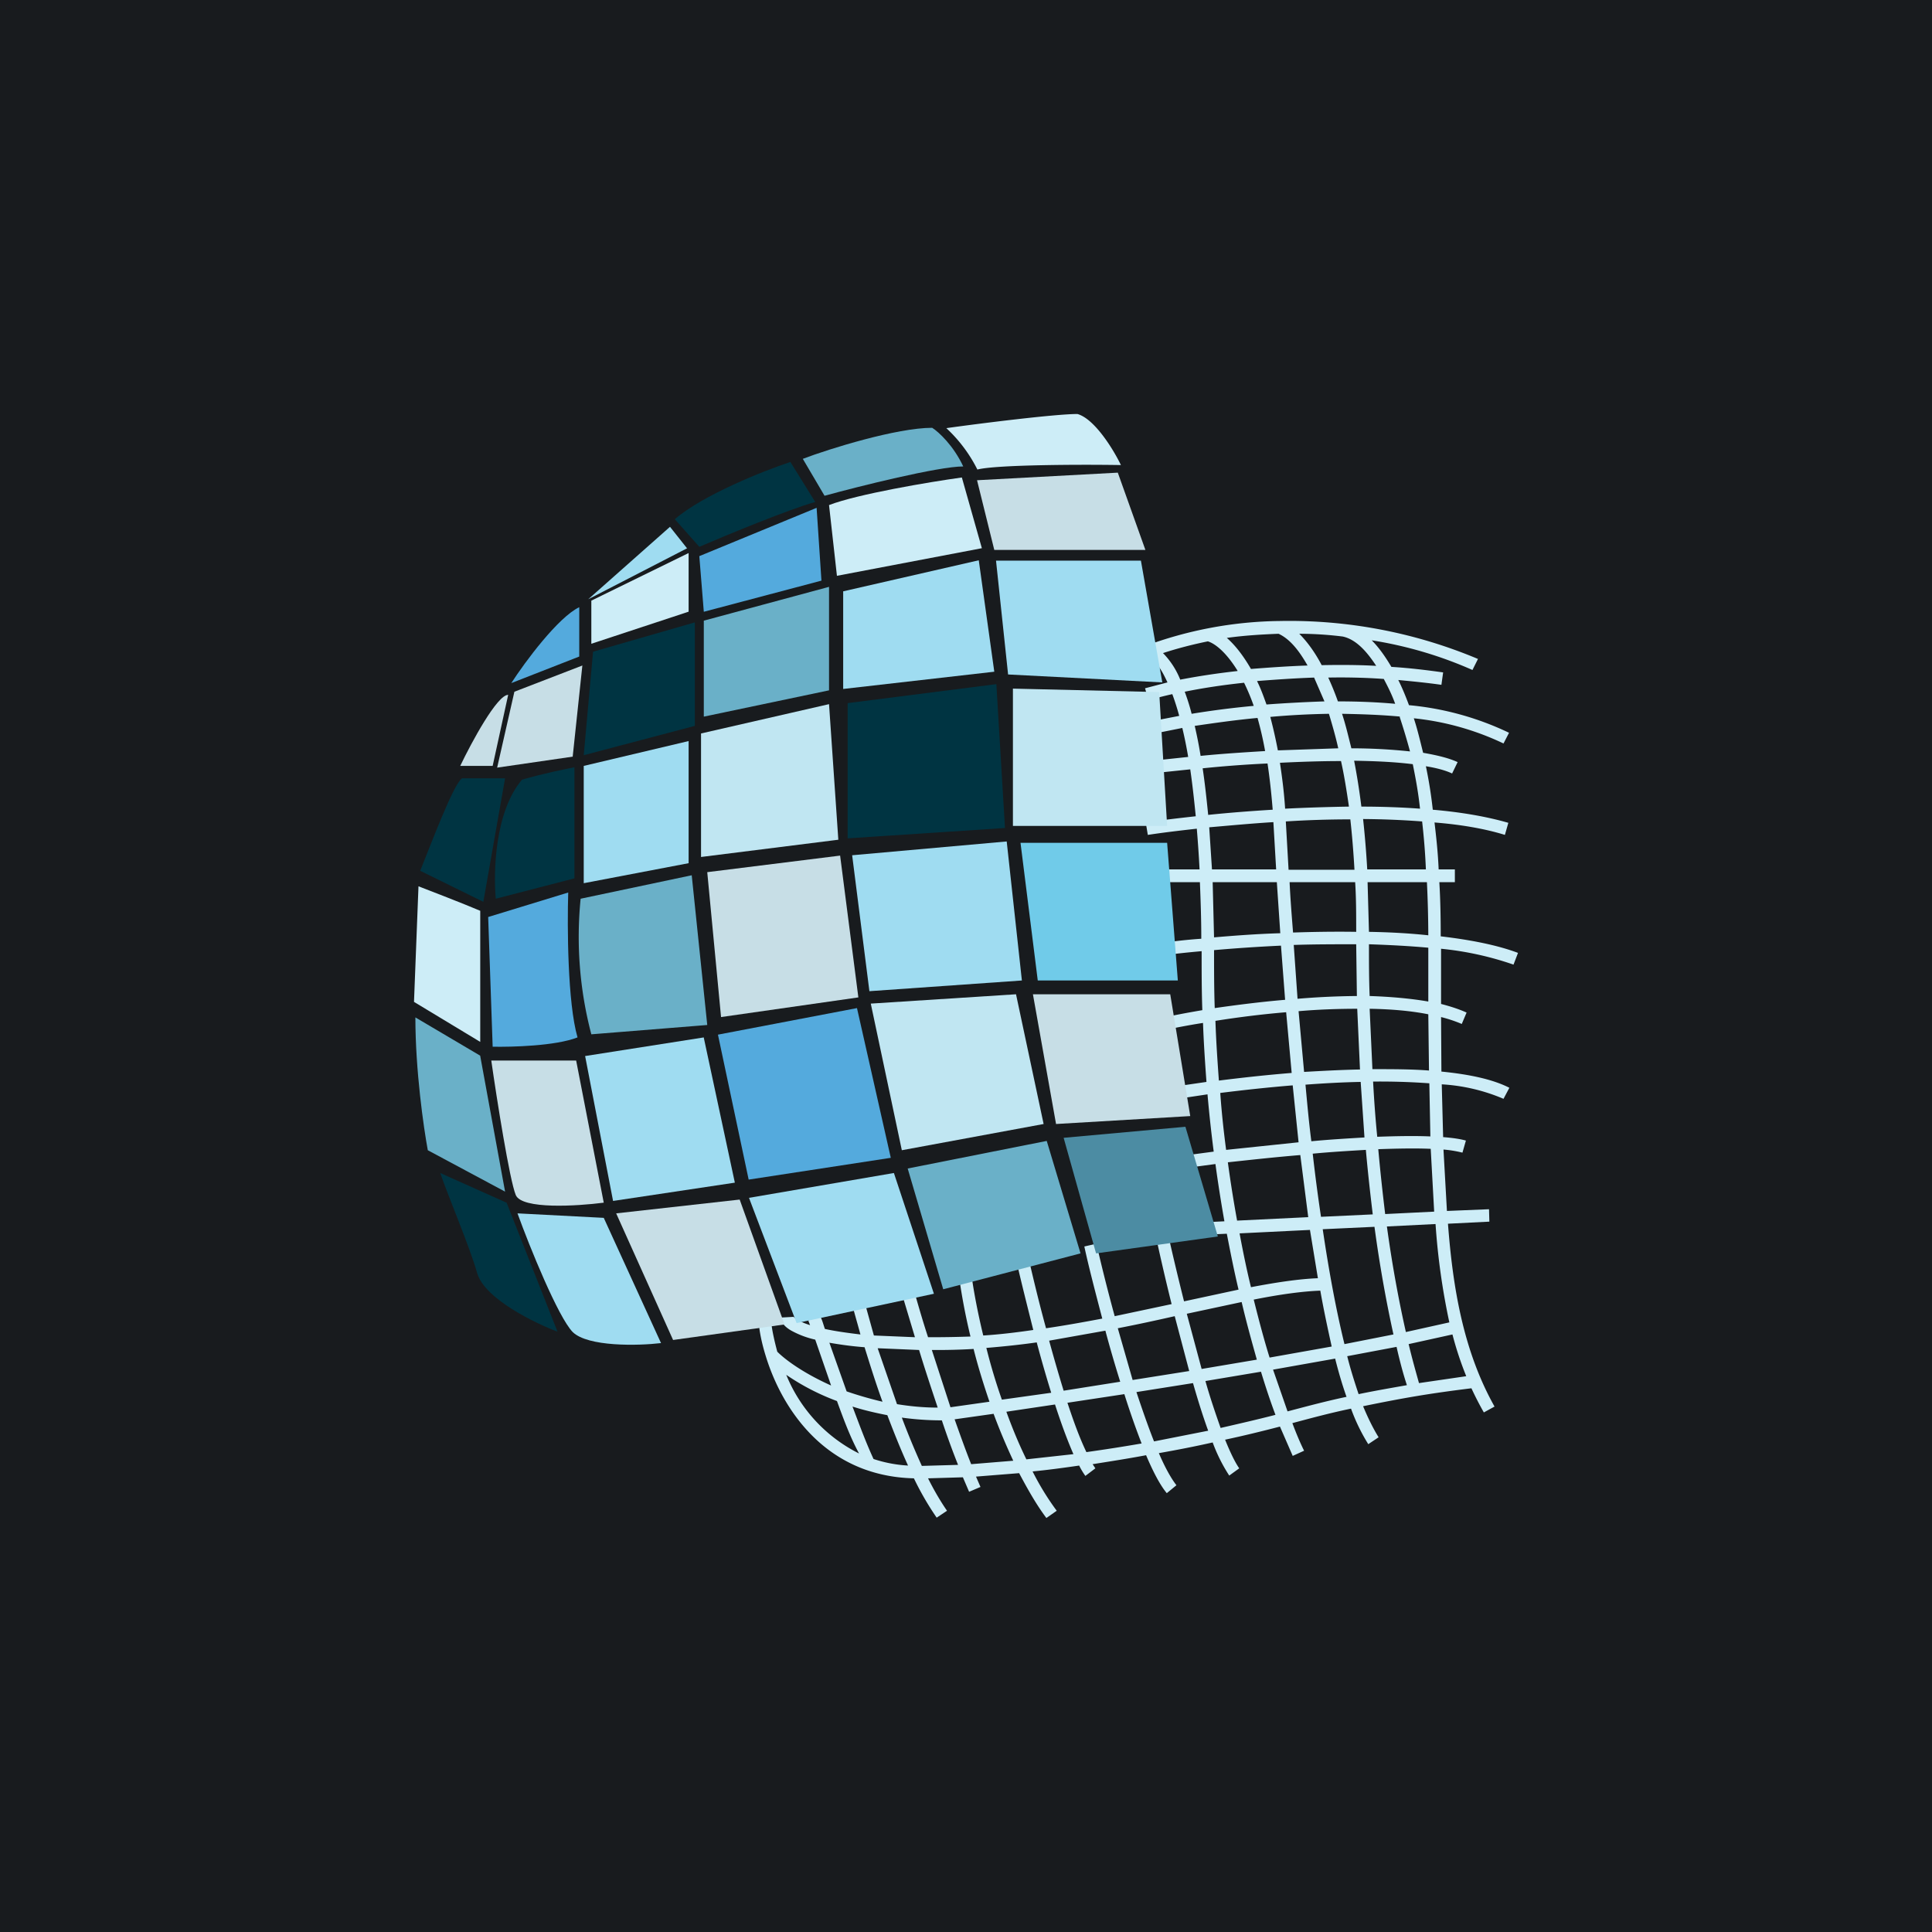<!-- by TradingView --><svg width="56" height="56" viewBox="0 0 56 56" xmlns="http://www.w3.org/2000/svg"><path fill="#181B1E" d="M0 0h56v56H0z"/><path fill-rule="evenodd" d="M37.09 18a14.11 14.11 0 0 1 5.75 1.1l-.16.32a11.7 11.7 0 0 0-2.92-.86c.2.2.38.45.57.77.5.03 1 .09 1.5.16l-.05.36c-.42-.06-.84-.1-1.25-.14.11.22.21.46.31.73a8.5 8.5 0 0 1 2.9.8l-.16.31a7.93 7.93 0 0 0-2.6-.73c.1.3.18.64.27 1 .4.07.74.15 1 .27l-.16.33c-.19-.09-.45-.16-.76-.21.08.38.15.8.2 1.26.82.07 1.57.2 2.19.38l-.1.35c-.58-.18-1.28-.3-2.04-.36.05.42.1.88.12 1.36h.47v.37h-.45c.03.49.04 1.01.04 1.57.85.1 1.63.25 2.24.48l-.13.34a9.12 9.12 0 0 0-2.1-.46v1.6c.27.07.52.15.74.25l-.14.33a4.04 4.04 0 0 0-.6-.2l.01 1.58c.8.08 1.48.22 1.97.47l-.17.32a5.34 5.34 0 0 0-1.79-.42l.04 1.53c.26.02.48.05.66.1l-.1.35a3.43 3.43 0 0 0-.55-.09l.1 1.78 1.22-.05.01.36-1.2.06c.14 1.84.44 3.68 1.35 5.3l-.31.17a9.3 9.3 0 0 1-.36-.7c-1.21.15-1.92.27-3.14.52.15.36.3.66.45.9l-.3.2a5.45 5.45 0 0 1-.5-1.03c-.58.12-1.14.27-1.7.42.12.32.23.58.34.8l-.33.15-.37-.85c-.54.14-1.07.27-1.59.38.15.37.29.66.41.83l-.29.21a4.78 4.78 0 0 1-.48-.96c-.53.12-1.05.22-1.56.31.18.42.36.74.51.93l-.28.23c-.2-.24-.4-.63-.6-1.1-.53.1-1.05.18-1.55.26l.08.12-.29.22a2.15 2.15 0 0 1-.18-.3c-.48.07-.93.13-1.35.17.2.4.44.79.7 1.14l-.3.21c-.3-.4-.55-.85-.79-1.3l-1.25.1.13.3-.33.14-.18-.42-1.01.03c.18.36.37.68.55.94l-.3.2a8.45 8.45 0 0 1-.66-1.14c-2.58-.06-3.83-2.04-4.29-3.53-.1-.32-.17-.63-.2-.9l.36-.04c.03.23.09.5.17.8.26.26.8.64 1.56.98l-.46-1.33a2.62 2.62 0 0 1-.71-.27c-.15-.09-.28-.21-.29-.37l.37-.02c0-.02.04.1.48.24l-.05-.13.3-.2c.09.12.13.3.18.44.27.06.61.11 1.03.16-.1-.37-.2-.7-.26-.96l.35-.09.3 1.08 1.19.05-.39-1.3.35-.1c.1.35.24.85.42 1.4a32.5 32.5 0 0 0 1.23-.02c-.17-.7-.27-1.3-.33-1.72l.36-.05c.06.43.17 1.04.34 1.74.48-.03.97-.09 1.45-.16-.2-.8-.39-1.55-.51-2.1l.35-.08c.13.56.31 1.33.53 2.13.55-.08 1.1-.18 1.63-.28-.21-.8-.4-1.53-.52-2.09l.35-.08c.13.56.31 1.3.53 2.1l1.65-.35c-.2-.8-.37-1.56-.49-2.12l.35-.08c.12.56.3 1.32.5 2.12l1.58-.34c-.12-.5-.23-1.05-.34-1.62l-1.32.06-.01-.36 1.26-.06a41.6 41.6 0 0 1-.26-1.66l-.97.13-.05-.36.97-.13c-.07-.54-.13-1.09-.18-1.66l-1 .15-.06-.36 1.03-.15c-.04-.55-.08-1.13-.1-1.71-.45.07-.85.15-1.18.22l-.08-.35c.35-.08.77-.16 1.24-.24-.02-.57-.02-1.14-.02-1.71-.44.04-.83.08-1.16.13l-.05-.36c.35-.05.75-.1 1.2-.13 0-.59-.02-1.13-.04-1.64h-1.54v-.37h1.53a37.1 37.1 0 0 0-.08-1.18c-.54.06-1.03.12-1.42.18l-.06-.36c.4-.06.9-.12 1.45-.18-.05-.5-.1-.95-.16-1.36l-1.24.13-.04-.36 1.22-.13c-.05-.3-.11-.59-.17-.84l-1 .2-.07-.36.98-.19a7.32 7.32 0 0 0-.2-.63c-.27.06-.5.12-.69.18l-.1-.35.65-.17c-.1-.21-.32-.7-.6-.7l-.06-.35a11.57 11.57 0 0 1 3.9-.73Zm-2.75 2.05c.07.19.14.4.2.64.55-.09 1.15-.17 1.8-.23a6.02 6.02 0 0 0-.28-.67c-.66.07-1.23.16-1.72.26Zm1.53-.6c-.63.07-1.2.16-1.66.25a2.34 2.34 0 0 0-.5-.77c.43-.14.86-.25 1.3-.34.2.06.52.3.86.85Zm.57.3c.1.2.18.42.27.67.54-.04 1.1-.07 1.68-.09l-.3-.69c-.58.02-1.13.06-1.65.1Zm1.46-.46c-.58.02-1.13.06-1.64.1-.23-.4-.47-.7-.7-.9.5-.07 1-.1 1.5-.12.37.17.64.57.84.92Zm.6.35a8.22 8.22 0 0 1 .28.69c.55 0 1.11.02 1.66.07-.1-.28-.22-.51-.33-.72-.55-.04-1.1-.05-1.62-.04Zm1.39-.34c-.54-.03-1.07-.03-1.58-.02-.21-.4-.44-.7-.65-.91.43 0 .86.03 1.26.08.42.09.74.5.97.85Zm.69 1.47c-.55-.05-1.11-.07-1.68-.08.1.3.18.64.27 1 .56 0 1.13.03 1.7.09-.1-.37-.2-.7-.3-1Zm.37 1.38c-.57-.07-1.14-.09-1.7-.1.08.41.15.85.21 1.33.58 0 1.16.02 1.7.06-.05-.47-.13-.9-.21-1.29Zm.27 1.66a25 25 0 0 0-1.71-.07c.05.46.09.94.12 1.46h1.7c-.02-.5-.06-.96-.11-1.4Zm.14 1.76h-1.72l.04 1.44c.58.01 1.16.04 1.72.1a34 34 0 0 0-.04-1.54Zm.04 1.9c-.55-.05-1.13-.08-1.72-.1 0 .52 0 1.02.02 1.5.6.02 1.18.07 1.7.16v-1.56Zm0 1.93c-.5-.1-1.08-.15-1.7-.16l.08 1.75c.57 0 1.13 0 1.64.04l-.02-1.63Zm.03 2a19.8 19.8 0 0 0-1.63-.05c.03.56.07 1.1.12 1.6.56-.02 1.09-.03 1.54-.01l-.03-1.54Zm.05 1.9c-.44-.02-.96-.01-1.53.01.06.67.13 1.3.2 1.88l1.42-.07-.1-1.82Zm.12 2.18-1.4.07c.17 1.24.37 2.26.55 3.06l1.26-.28a19.9 19.9 0 0 1-.4-2.85Zm.5 3.2-1.27.28c.11.46.22.84.3 1.13l1.37-.2a9.77 9.77 0 0 1-.4-1.21Zm-1.32 1.47c-.1-.3-.2-.67-.3-1.11l-1.43.27c.1.4.22.77.33 1.1.48-.1.95-.18 1.4-.26Zm-1.75.34c-.12-.34-.23-.71-.33-1.11l-1.8.32.42 1.21c.57-.15 1.13-.3 1.7-.42Zm-2.06.52c-.14-.37-.28-.79-.42-1.25l-1.61.27c.14.5.3.96.44 1.36.52-.12 1.05-.24 1.59-.38Zm-1.95.46c-.15-.41-.3-.89-.44-1.38l-1.64.26c.17.51.34 1 .51 1.43l1.57-.31Zm-1.93.37a24 24 0 0 1-.5-1.43l-1.65.25c.16.48.33.97.55 1.43a50.1 50.1 0 0 0 1.6-.25Zm-1.98.3c-.2-.46-.37-.94-.53-1.43l-1.41.21c.17.47.36.93.58 1.38l1.36-.15Zm-1.74.2c-.21-.45-.4-.9-.57-1.36l-1.13.16c.16.45.32.9.48 1.3l1.22-.1Zm-1.6.12c-.16-.4-.32-.84-.47-1.29-.41 0-.8-.03-1.16-.08.18.48.38.96.58 1.4l1.05-.03Zm-1.45.02c-.21-.46-.41-.96-.6-1.46-.36-.07-.7-.15-1.01-.25.18.47.37 1 .61 1.52.3.1.64.17 1 .19Zm-1.42-.35c-.26-.48-.45-1-.64-1.52a6.75 6.75 0 0 1-1.47-.76 4.4 4.4 0 0 0 2.11 2.28Zm-.36-1.8c.32.11.66.21 1.04.3-.2-.55-.37-1.1-.52-1.58-.4-.03-.73-.08-1.02-.13l.5 1.41Zm.9-1.25L26 40.7c.37.06.76.1 1.18.1-.19-.57-.38-1.14-.54-1.67l-1.18-.05Zm1.57.05.54 1.66 1.13-.16c-.18-.53-.34-1.05-.46-1.53a17.89 17.89 0 0 1-1.2.03Zm1.58-.06c.12.48.27.99.45 1.5l1.43-.2a36.49 36.49 0 0 1-.42-1.46c-.49.07-.98.12-1.46.16Zm1.82-.21a47.76 47.76 0 0 0 .42 1.45l1.64-.26c-.15-.48-.3-.99-.43-1.48l-1.63.29Zm1.99-.36.43 1.5 1.64-.26-.42-1.59c-.53.12-1.08.24-1.65.35Zm2-.42.43 1.6 1.6-.27c-.14-.5-.3-1.07-.44-1.67l-1.59.34Zm1.94-.41c.15.6.3 1.17.46 1.68l1.8-.32c-.11-.5-.23-1.05-.33-1.62-.53.02-1.18.11-1.93.26Zm1.86-.62-.23-1.4-2.04.1c.1.54.21 1.07.33 1.56.73-.14 1.4-.24 1.94-.26Zm-2.34-1.67 2.06-.1-.23-1.8c-.73.06-1.45.14-2.1.21.08.59.17 1.15.27 1.7Zm-.32-2.05 2.1-.22-.17-1.65c-.74.06-1.46.14-2.1.22.04.57.1 1.12.17 1.65Zm-.2-2.01c.64-.08 1.35-.16 2.1-.22l-.16-1.76c-.72.06-1.42.15-2.05.25.02.6.06 1.17.1 1.73Zm-.13-2.1c.63-.09 1.33-.18 2.04-.24l-.12-1.57a48 48 0 0 0-1.94.13c0 .56 0 1.12.02 1.69Zm-.02-2.05c.59-.05 1.24-.1 1.92-.12l-.1-1.48h-1.86l.04 1.6Zm-.06-1.97h1.86l-.08-1.37c-.65.04-1.28.1-1.86.15l.08 1.22Zm-.11-1.58c.58-.06 1.21-.11 1.87-.15-.04-.5-.09-.94-.15-1.34-.66.03-1.3.08-1.88.14.06.4.11.85.16 1.35Zm-.22-1.71c.59-.06 1.22-.1 1.87-.14a10 10 0 0 0-.22-.96c-.65.06-1.27.15-1.82.23.06.26.12.55.17.87Zm2.02-1.13c.08.3.15.61.22.97l1.75-.06c-.08-.36-.18-.7-.27-1-.58.01-1.15.04-1.7.09Zm2.05 1.28c-.57 0-1.17.02-1.77.05.06.4.12.85.15 1.33.6-.03 1.23-.05 1.85-.06-.07-.48-.14-.92-.23-1.32Zm.27 1.69c-.62 0-1.25.02-1.87.06l.08 1.4h1.91c-.03-.53-.07-1.01-.12-1.46Zm.14 1.82h-1.9c.02.46.06.95.1 1.46.6-.02 1.22-.03 1.83-.02 0-.51 0-.99-.03-1.44Zm.03 1.8c-.6 0-1.22 0-1.81.02l.11 1.56a22.6 22.6 0 0 1 1.72-.08l-.02-1.5Zm.03 1.87c-.55 0-1.13.02-1.7.07l.16 1.76c.54-.03 1.08-.06 1.62-.07l-.08-1.76Zm.1 2.12c-.53.01-1.07.04-1.6.08.05.54.1 1.1.17 1.64.52-.05 1.04-.08 1.54-.11l-.11-1.61Zm.15 1.97c-.5.03-1.02.06-1.54.11.07.62.15 1.23.24 1.83l1.5-.07c-.07-.58-.14-1.2-.2-1.87Zm.25 2.23-1.5.07c.18 1.22.39 2.35.63 3.33l1.42-.28c-.18-.82-.38-1.86-.55-3.12Z" fill="#CDEDF7"/><path d="m28.88 19.83-4.31.55v3.92l4.56-.3-.25-4.17Z" fill="#003442"/><path d="M24.44 19.96v-2.82l3.93-.9.45 3.23-4.38.5Z" fill="#9FDCF1"/><path d="m24.26 16.7-.23-2.06c.83-.32 2.91-.67 3.85-.8l.58 2.05-4.2.8Z" fill="#CDEDF7"/><path d="M27.92 13.52c-.28-.6-.71-1-.9-1.12-1.03 0-2.99.61-3.75.9l.63 1.07c.98-.27 3.3-.85 4.02-.85Z" fill="#6AB0C8"/><path d="M28.33 13.61a4.2 4.2 0 0 0-.9-1.2c1-.14 3.16-.41 3.8-.41.5.14 1.05 1.04 1.26 1.48-1.17-.02-3.63-.01-4.16.13Z" fill="#CDEDF7"/><path d="m22.91 13.39.72 1.16c-.75.21-2.55.95-3.36 1.3l-.71-.8c.79-.69 2.56-1.4 3.35-1.66Z" fill="#003442"/><path d="m20.4 17.73-.13-1.61 3.4-1.4.14 2.11-3.4.9Z" fill="#54AADD"/><path d="M19.96 17.73v-1.7l-2.82 1.38v1.25l2.82-.93Z" fill="#CDEDF7"/><path d="m19.92 15.9-.5-.63-2.37 2.1 2.87-1.48Z" fill="#9FDCF1"/><path d="M20.14 21.04v-3l-2.95.85-.27 3 3.22-.85Z" fill="#003442"/><path d="m28.82 15.94-.5-2.02 4.08-.22.8 2.24h-4.38Z" fill="#C7DEE6"/><path d="M33.07 16.25h-4.2l.35 3.3 4.47.23-.62-3.53Z" fill="#9FDCF1"/><path d="M29.36 23.94v-3.98l4.24.1.23 3.88h-4.47ZM24.3 24.35l-.27-3.94-3.71.85v3.58l3.98-.5Z" fill="#C0E6F2"/><path d="M19.96 25.02v-3.54l-3.04.72v3.4l3.04-.58Z" fill="#9FDCF1"/><path d="m16.6 21.93.28-2.64-1.97.76-.5 2.2 2.2-.32Z" fill="#C7DEE6"/><path d="M16.79 19.02V17.6c-.61.29-1.57 1.58-1.97 2.2l1.97-.77Z" fill="#54AADD"/><path d="M16.65 25.46v-3.22c-.25.05-.91.18-1.52.36-.79.93-.83 2.68-.76 3.45l2.28-.59ZM14.64 22.56h-1.25c-.25.18-.88 1.86-1.21 2.68l1.83.9.63-3.58Z" fill="#003442"/><path d="m14.28 22.2.45-2.06c-.32 0-1.06 1.37-1.39 2.06h.94Z" fill="#C7DEE6"/><path d="M13.92 26.4c-.47-.2-1.5-.6-1.79-.71L12 29.04l1.92 1.16v-3.8Z" fill="#CDEDF7"/><path d="m13.92 30.6-1.88-1.11c0 1.54.24 3.2.36 3.85l2.24 1.2-.72-3.93Z" fill="#6AB0C8"/><path d="m16.47 25.87-2.32.71.13 3.76c.55.01 1.82-.02 2.46-.27-.29-1-.3-3.22-.27-4.2Z" fill="#54AADD"/><path d="m20.05 25.37-3.22.68a11.1 11.1 0 0 0 .31 3.93l3.36-.27-.45-4.34Z" fill="#6AB0C8"/><path d="m24.35 24.8-3.85.48.4 4.2 3.98-.57-.53-4.12Z" fill="#C7DEE6"/><path d="m29.18 24.39-4.48.4.5 3.94 4.42-.31-.44-4.03Z" fill="#9FDCF1"/><path d="M33.83 24.43h-4.25l.5 3.99h4.06l-.31-3.99Z" fill="#70CBE9"/><path d="M16.7 30.74h-2.46c.16 1.12.53 3.46.71 3.9.18.42 1.78.32 2.55.22l-.8-4.12Z" fill="#C7DEE6"/><path d="m20.4 30.07-3.44.54.81 4.2 3.53-.53-.9-4.2Z" fill="#9FDCF1"/><path d="m21.7 34.19-.89-4.2 4.03-.77.98 4.34-4.11.63Z" fill="#54AADD"/><path d="m29.44 28.82-4.2.27.9 4.25 4.11-.76-.8-3.76Z" fill="#C0E6F2"/><path d="M33.92 28.82h-3.98l.67 3.76 3.89-.23-.58-3.53Z" fill="#C7DEE6"/><path d="m34.36 32.66-3.53.32.94 3.35 3.53-.49-.94-3.18Z" fill="#4C8CA3"/><path d="m31.32 36.33-.98-3.26-4.03.8 1.03 3.5 3.98-1.04Z" fill="#6AB0C8"/><path d="M27.07 37.5 25.91 34l-4.2.72 1.38 3.63 3.98-.85Z" fill="#9FDCF1"/><path d="m19.51 38.84-1.65-3.67 3.58-.4 1.3 3.62-3.23.45Z" fill="#C7DEE6"/><path d="m17.5 35.3-2.5-.13c.35.97 1.18 3.01 1.6 3.44.44.43 1.89.4 2.56.32L17.5 35.3Z" fill="#9FDCF1"/><path d="M14.68 34.86 12.76 34c.22.65.86 2.15 1.07 2.9.22.76 1.72 1.47 2.33 1.7l-1.48-3.75Z" fill="#003442"/><path d="M20.4 20.77v-2.78l3.63-.98v3l-3.62.76Z" fill="#6AB0C8"/></svg>